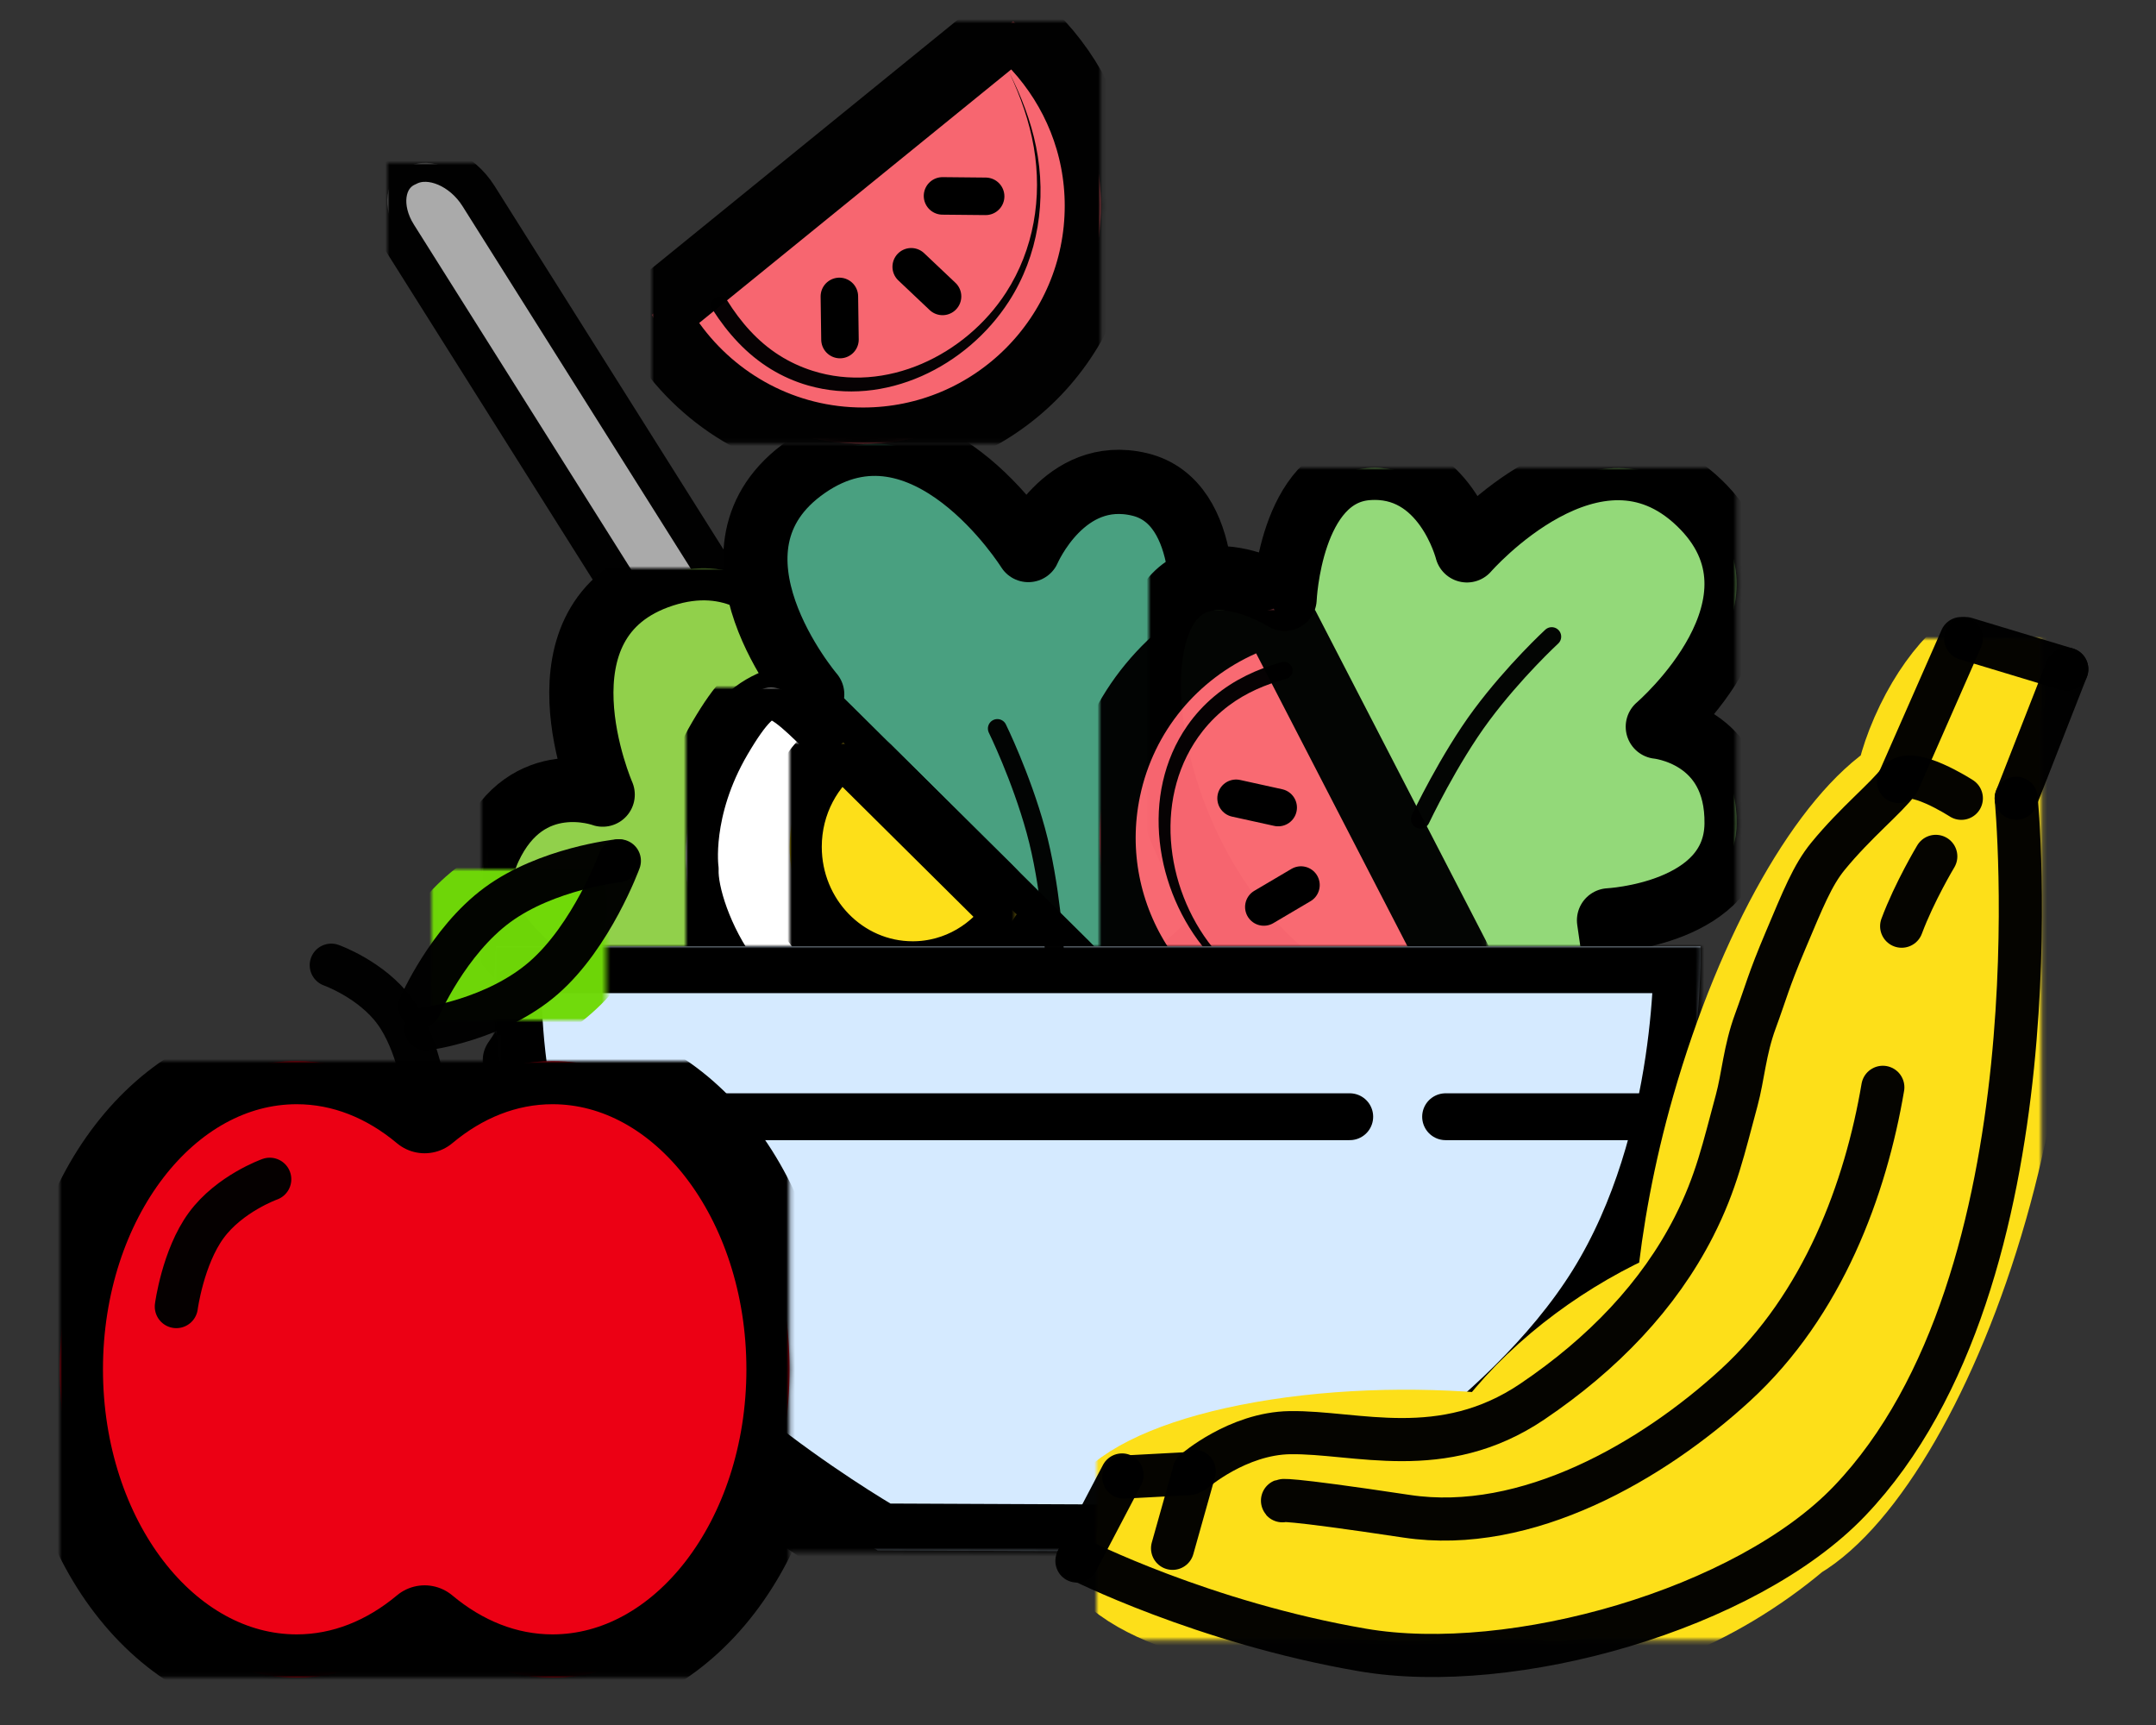<?xml version="1.0" encoding="UTF-8"?>
<svg xmlns:xlink="http://www.w3.org/1999/xlink" clip-rule="evenodd" stroke-linecap="round" stroke-linejoin="round"
     stroke-miterlimit="10"
     version="1.1" viewBox="0 0 500 400" xml:space="preserve"
     xmlns="http://www.w3.org/2000/svg">
<rect x="0" y="0" width="500" height="400" fill="#333333" stroke="none"/>
<defs>
<path id="l"
      d="m94.25 38.873 0.617-0.295c4.997-2.391 12.203 0.679 16.095 6.858l114.92 182.46c3.891 6.178 2.994 13.125-2.004 15.516l-0.616 0.295c-4.998 2.391-12.203-0.68-16.094-6.858l-114.92-182.46c-3.891-6.178-2.994-13.125 2.003-15.516z"/>
    <path id="h"
          d="m194.86 273.06c32.811-9.346 58.764-41.306 59.655-61.023 0.89-19.717-23.924-16.769-23.924-16.769s11.5-26.575-4.058-35.648c-15.559-9.074-29.105 7.105-29.105 7.105s-11.857-43.679-43.639-33.389c-31.783 10.29-14.018 50.923-14.018 50.923s-17.487-6.499-26.286 12.385 16.92 32.956 16.92 32.956l-11.02 16.318s42.664 36.488 75.475 27.142z"/>
    <path id="g"
          d="m266.78 230.08c28.705-18.437 44.305-56.538 39.455-75.669-4.85-19.132-27.752-9.133-27.752-9.133s3.323-28.766-14.195-32.951-25.806 15.22-25.806 15.22-23.983-38.383-51.431-19.34c-27.448 19.042 1.311 52.801 1.311 52.801s-18.62-1.163-21.581 19.459 25.728 26.653 25.728 26.653l-5.828 18.808s51.393 22.588 80.099 4.152z"/>
    <path id="f"
          d="m296.2 224.46c-25.466-22.703-34.909-62.776-27.123-80.913 7.785-18.137 28.839-4.676 28.839-4.676s1.221-28.931 19.179-30.322c17.957-1.392 23.104 19.071 23.104 19.071s29.697-34.154 53.825-11.05c24.129 23.105-9.56 51.945-9.56 51.945s18.572 1.766 18.269 22.598c-0.304 20.831-29.584 22.297-29.584 22.297l2.813 19.488s-54.297 14.265-79.762-8.438z"/>
    <path id="e"
          d="m344.94 237.05-49.542-95.903c-2.627 0.733-5.192 1.672-7.665 2.776-15.625 6.976-27.813 21.038-31.57 39.069-6.213 29.819 12.927 59.035 42.745 65.248 14.024 2.922 27.871 0.174 39.296-6.592 2.342-1.387 4.621-2.881 6.736-4.598z"/>
    <path id="d"
          d="m159.22 201.6s-1.956-13.91 7.746-30.435 13.504-13.937 24.944-2.597l55.628 55.14c11.441 11.34 7.742 20.326-8.261 20.069l-43.602-0.698c-8.147-0.13-19.432-6.304-26.477-15.816-6.792-9.17-10.184-20.13-9.978-25.663z"/>
    <path id="c"
          d="m195.57 172.18c-7.512 5.284-12.437 14.127-12.437 24.188 0 16.2 12.764 29.344 28.531 29.344 10.152 0 19.032-5.486 24.094-13.688l-40.188-39.844z"/>
    <path id="b"
          d="m115.02 219.43s-4.102 42.857 17.725 77.597c21.828 34.74 70.771 62.471 70.771 62.471l103.52 0.444s45.121-24.604 66.949-59.732 20.363-80.78 20.363-80.78h-279.33z"/>
    <path id="a"
          d="m234.96 4.938-83.781 68.063c1.253 2.422 2.696 4.742 4.281 6.938 10.016 13.873 26.269 22.937 44.688 22.937 30.458 0 55.156-24.698 55.156-55.156 0-14.325-5.514-27.32-14.469-37.125-1.835-2.01-3.763-3.936-5.875-5.656z"/>
    <path id="k"
          d="m68.817 246.05c-30.342 0-54.938 31.997-54.938 71.469s24.595 71.469 54.938 71.469c10.934 0 21.097-4.213 29.656-11.375 8.563 7.169 18.717 11.375 29.657 11.375 30.342 0 54.968-31.997 54.968-71.469s-24.626-71.469-54.968-71.469c-10.945 0-21.092 4.2-29.657 11.375-8.562-7.167-18.718-11.375-29.656-11.375z"/>
    <path id="j"
          d="m105.28 235.82c-7.485-2.824-6.815-12.603 1.498-21.843 8.312-9.24 21.12-14.442 28.605-11.618 7.486 2.824 6.816 12.604-1.497 21.844s-21.12 14.441-28.606 11.617z"/>
    <path id="i"
          d="m464.25 148.15c-7.101 0.963-16.095 11.057-21.405 24.658-1.126 2.882-1.933 5.691-2.573 8.414-15.085 9.613-32.009 38.57-42.635 75.698-4.275 14.94-6.874 29.331-8.187 42.567-15.606 6.705-31.117 17.854-41.816 31.436-0.606 0.77-0.989 1.515-1.55 2.279-18.352-1.768-38.739-1.14-56.494 2.396-34.141 6.8-45.48 21.581-25.324 33.014 17.777 10.083 54.102 14.176 85.854 10.342 1.51 0.445 3.087 0.817 4.825 1.052 18.029 2.443 42.754-7.559 61.729-23.577 15.301-9.027 32.678-38.343 43.511-76.195 10.742-37.534 11.973-72.647 4.503-90.394 1.777-2.958 3.447-6.229 4.825-9.758 6.069-15.543 4.996-29.773-2.368-31.786-0.921-0.252-1.881-0.284-2.895-0.146z"/>
</defs>

    <g opacity=".975">
<use fill="#adadad" xlink:href="#l"/>
        <mask id="x" x="89.826" y="37.767" width="138.469" height="206.757" maskUnits="userSpaceOnUse">
<rect x="89.826" y="37.767" width="138.47" height="206.76"/>
            <use fill="#ffffff" fill-rule="evenodd" xlink:href="#l"/>
</mask>
        <use fill="none" mask="url(#x)" stroke="#000000" stroke-linecap="round" stroke-linejoin="round"
             stroke-width="8.79" xlink:href="#l"/>
</g>
    <g>
<use fill="#91d04b" xlink:href="#h"/>
        <mask id="t" x="111.655" y="131.768" width="142.887" height="142.825" maskUnits="userSpaceOnUse">
<rect x="111.66" y="131.77" width="142.89" height="142.82"/>
            <use fill="#ffffff" fill-rule="evenodd" xlink:href="#h"/>
</mask>
        <use fill="none" mask="url(#t)" stroke="#000000" stroke-linecap="round" stroke-linejoin="round"
             stroke-width="14.89" xlink:href="#h"/>
</g>
    <g>
<use fill="#49a080" xlink:href="#g"/>
        <mask id="s" x="166.564" y="102.903" width="140.544" height="134.415" maskUnits="userSpaceOnUse">
<rect x="166.56" y="102.9" width="140.54" height="134.42"/>
            <use fill="#ffffff" fill-rule="evenodd" xlink:href="#g"/>
</mask>
        <use fill="none" mask="url(#s)" stroke="#000000" stroke-linecap="round" stroke-linejoin="round"
             stroke-width="14.89" xlink:href="#g"/>
</g>
    <g>
<use fill="#93d979" xlink:href="#f"/>
        <mask id="r" x="266.425" y="108.478" width="136.312" height="128.84" maskUnits="userSpaceOnUse">
<rect x="266.42" y="108.48" width="136.31" height="128.84"/>
            <use fill="#ffffff" fill-rule="evenodd" xlink:href="#f"/>
</mask>
        <use fill="none" mask="url(#r)" stroke="#000000" stroke-linecap="round" stroke-linejoin="round"
             stroke-width="14.89" xlink:href="#f"/>
</g>
    <g opacity=".975">
<use fill="#fc6772" xlink:href="#e"/>
        <mask id="q" x="254.988" y="141.145" width="89.948" height="108.252" maskUnits="userSpaceOnUse">
<rect x="254.99" y="141.14" width="89.948" height="108.25"/>
            <use fill="#ffffff" fill-rule="evenodd" xlink:href="#e"/>
</mask>
        <use fill="none" mask="url(#q)" stroke="#000000" stroke-linecap="round" stroke-linejoin="round"
             stroke-width="16.765" xlink:href="#e"/>
</g>
    <path d="m286.66 185.11 9.766 2.151" fill="none" stroke="#000" stroke-linecap="round" stroke-linejoin="round"
          stroke-width="8.7"/>
    <path d="m301.71 205.23-8.613 5.082" fill="none" stroke="#000" stroke-linecap="round" stroke-linejoin="round"
          stroke-width="8.7"/>
    <g>
<use fill="#ffffff" xlink:href="#d"/>
        <mask id="p" x="159.061" y="159.412" width="95.126" height="84.366" maskUnits="userSpaceOnUse">
<rect x="159.06" y="159.41" width="95.126" height="84.366"/>
            <use fill="#ffffff" fill-rule="evenodd" xlink:href="#d"/>
</mask>
        <use fill="none" mask="url(#p)" stroke="#000000" stroke-linecap="round" stroke-linejoin="round"
             stroke-width="14.88" xlink:href="#d"/>
</g>
    <g opacity=".975">
<path d="m297.25 153.53c-5.713 1.614-11.081 4.102-15.656 7.938-2.39 2.003-4.504 4.313-6.282 6.875-11.005 15.86-7.487 38.25 4.657 52.406 7.71 8.988 18.707 14.426 30.437 15.688 5.931 0.637 11.857 0.227 17.719-0.782-5.862 0.828-11.774 1.062-17.656 0.25-11.422-1.577-21.999-7.155-29.25-16.187-11.224-13.981-13.805-35.606-2.281-50.219 1.74-2.207 3.783-4.187 6.031-5.875 3.99-2.997 8.55-4.926 13.343-6.219 1.065-0.294 1.67-1.404 1.376-2.468-0.295-1.065-1.373-1.701-2.438-1.407z"/>
</g>
    <g>
<use fill="#fddf19" xlink:href="#c"/>
        <mask id="o" x="183.129" y="172.175" width="52.625" height="53.531" maskUnits="userSpaceOnUse">
<rect x="183.13" y="172.18" width="52.625" height="53.531"/>
            <use fill="#ffffff" fill-rule="evenodd" xlink:href="#c"/>
</mask>
        <use fill="none" mask="url(#o)" stroke="#000000" stroke-linecap="butt" stroke-linejoin="round"
             stroke-width="14.89" xlink:href="#c"/>
</g>
    <g>
<use fill="#d5eaff" xlink:href="#b"/>
        <mask id="n" x="114.716" y="219.426" width="279.653" height="140.511" maskUnits="userSpaceOnUse">
<rect x="114.72" y="219.43" width="279.65" height="140.51"/>
            <use fill="#ffffff" fill-rule="evenodd" xlink:href="#b"/>
</mask>
        <use fill="none" mask="url(#n)" stroke="#000000" stroke-linecap="round" stroke-linejoin="round"
             stroke-width="21.726" xlink:href="#b"/>
</g>
    <path d="m124.15 258.95h188.87" fill="none" stroke="#000" stroke-linecap="round" stroke-linejoin="round"
          stroke-width="10.863"/>
    <path d="m335.25 258.95h49.211" fill="none" stroke="#000" stroke-linecap="round" stroke-linejoin="round"
          stroke-width="10.863"/>
    <g opacity=".975">
<use fill="#fc6772" xlink:href="#a"/>
        <mask id="m" x="151.18" y="4.938" width="104.125" height="97.938" maskUnits="userSpaceOnUse">
<rect x="151.18" y="4.938" width="104.12" height="97.938"/>
            <use fill="#ffffff" fill-rule="evenodd" xlink:href="#a"/>
</mask>
        <use fill="none" mask="url(#m)" stroke="#000000" stroke-linecap="round" stroke-linejoin="round"
             stroke-width="16.765" xlink:href="#a"/>
</g>
    <path d="m194.66 68.736 0.14 10" fill="none" stroke="#000" stroke-linecap="round" stroke-linejoin="round"
          stroke-width="8.7"/>
    <path d="m211.32 61.863 7.266 6.872" fill="none" stroke="#000" stroke-linecap="round" stroke-linejoin="round"
          stroke-width="8.7"/>
    <path d="m218.58 45.427 10 0.098" fill="none" stroke="#000" stroke-linecap="round" stroke-linejoin="round"
          stroke-width="8.7"/>
    <path d="m359.86 147.63s-8.633 7.944-16.247 18.163c-7.614 10.22-14.21 24.149-14.21 24.149" fill="none"
          opacity=".975" stroke="#000" stroke-linecap="round" stroke-linejoin="round" stroke-width="4.395"/>
    <path d="m365.9 211.77s-16.352-16.024-29.126-24.111c-12.773-8.087-29.131-8.237-29.131-8.237" fill="none" opacity="0"
          stroke="#000" stroke-linecap="round" stroke-linejoin="round" stroke-width="4.395"/>
    <path d="m231.3 168.94s5.466 11.109 8.924 23.68c3.458 12.57 4.301 27.841 4.301 27.841" fill="none" opacity=".975"
          stroke="#000" stroke-linecap="round" stroke-linejoin="round" stroke-width="4.395"/>
    <g opacity=".975">
<path d="m234.06 16.812c2.602 5.537 4.646 11.267 5.688 17.312 2.004 11.632 0.012 23.746-6.438 33.719-9.382 14.508-27.871 23.545-44.906 18.125-2.684-0.854-5.276-2.055-7.656-3.563-5.067-3.211-8.967-7.699-12.125-12.75-0.591-0.933-1.848-1.216-2.781-0.625-0.933 0.591-1.185 1.817-0.594 2.75 3.536 5.512 7.906 10.374 13.531 13.813 2.678 1.637 5.576 2.916 8.594 3.781 17.853 5.116 36.843-4.353 46.594-19.469 6.838-10.6 8.806-23.587 6.312-35.875-1.225-6.038-3.442-11.736-6.219-17.219z"/>
</g>


    <g>
<use fill="#ec0014" xlink:href="#k"/>
        <mask id="w" x="13.88" y="246.054" width="169.219" height="142.937" maskUnits="userSpaceOnUse">
<rect x="13.88" y="246.05" width="169.22" height="142.94"/>
            <use fill="#ffffff" fill-rule="evenodd" xlink:href="#k"/>
</mask>
        <use fill="none" mask="url(#w)" stroke="#000000" stroke-linecap="butt" stroke-linejoin="round" stroke-width="20"
             xlink:href="#k"/>
</g>
    <path d="m62.558 273.45s-9.315 3.31-14.732 10.692c-5.417 7.382-6.934 18.835-6.934 18.835" fill="none"
          opacity=".978" stroke="#000" stroke-linecap="round" stroke-linejoin="round" stroke-width="10"/>
    <path d="m76.823 223.81s9.315 3.311 14.732 10.693 6.934 18.835 6.934 18.835" fill="none" opacity=".978"
          stroke="#000" stroke-linecap="round" stroke-linejoin="round" stroke-width="10"/>
    <g opacity=".978">
<use fill="#6fd907" xlink:href="#j"/>
        <mask id="v" x="100.075" y="201.595" width="40.51" height="34.998" maskUnits="userSpaceOnUse">
<rect x="100.08" y="201.6" width="40.51" height="34.998"/>
            <use fill="#ffffff" fill-rule="evenodd" xlink:href="#j"/>
</mask>
        <use fill="none" mask="url(#v)" stroke="#6fd907" stroke-linecap="butt" stroke-linejoin="round" stroke-width="20"
             xlink:href="#j"/>
</g>
    <path d="m143.29 199.61s-16.438 1.776-27.918 10.212c-11.479 8.435-18 23.529-18 23.529" fill="none" opacity=".978"
          stroke="#000" stroke-linecap="round" stroke-linejoin="round" stroke-width="10"/>
    <path d="m98.792 238.57s16.054-2.052 27.266-11.792c11.212-9.74 17.581-27.168 17.581-27.168" fill="none"
          opacity=".978" stroke="#000" stroke-linecap="round" stroke-linejoin="round" stroke-width="10"/>


    <g>
<use fill="#fddf19" xlink:href="#i"/>
        <mask id="u" x="254.285" y="148.073" width="219.163" height="232.305" maskUnits="userSpaceOnUse">
<rect x="254.28" y="148.07" width="219.16" height="232.3"/>
            <use fill="#ffffff" fill-rule="evenodd" xlink:href="#i"/>
</mask>
        <use fill="none" mask="url(#u)" stroke="#fddf19" stroke-linecap="butt" stroke-linejoin="round" stroke-width="20"
             xlink:href="#i"/>
</g>
    <path d="m454.85 148.07-14.583 33.153" fill="none" opacity=".978" stroke="#000" stroke-linecap="round"
          stroke-linejoin="round" stroke-width="10"/>
    <path d="m455.86 148.08 23.449 7.086" fill="none" opacity=".978" stroke="#000" stroke-linecap="round"
          stroke-linejoin="round" stroke-width="10"/>
    <path d="m479.31 155.16-11.724 29.952" fill="none" opacity=".978" stroke="#000" stroke-linecap="round"
          stroke-linejoin="round" stroke-width="10"/>
    <path d="m467.58 185.11s10.613 111.42-38.673 162.97c-23.901 24.996-78.055 40.511-112.95 34.516-37.064-6.366-66.009-21.103-66.009-21.103"
          fill="none" opacity=".978" stroke="#000" stroke-linecap="round" stroke-linejoin="round" stroke-width="10"/>
    <path d="m249.75 361.97 10.468-19.951" fill="none" opacity=".978" stroke="#000" stroke-linecap="round"
          stroke-linejoin="round" stroke-width="10"/>
    <path d="m260.63 342.51 15.21-0.81" fill="none" opacity=".978" stroke="#000" stroke-linecap="round"
          stroke-linejoin="round" stroke-width="10"/>
    <path d="m276.96 341.15-5.03 17.881" fill="none" opacity=".978" stroke="#000" stroke-linecap="round"
          stroke-linejoin="round" stroke-width="10"/>
    <path d="m276.96 341.15s10.035-8.754 22.185-8.941c15.344-0.235 35.281 6.923 56.198-7.188 16.447-11.096 29.371-24.645 37.469-40.525 5.287-10.37 6.943-18.298 9.93-29.283 1.523-5.601 1.853-11.638 4.359-18.447s2.943-9.135 6.981-18.682c4.038-9.548 6.262-15.148 9.827-19.508 6.438-7.875 13.618-13.57 16.363-17.354 2.744-3.785 14.583 3.888 14.583 3.888"
          fill="none" opacity=".978" stroke="#000" stroke-linecap="round" stroke-linejoin="round" stroke-width="10"/>
    <path d="m448.93 198.58s-4.963 8.259-7.914 16.189m-4.367 37.362c-3.96 23.365-13.771 50.34-34.183 69.052-19.096 17.506-48.338 34.617-76.221 30.419-29.614-4.458-28.842-3.597-28.842-3.597"
          fill="none" opacity=".978" stroke="#000" stroke-linecap="round" stroke-linejoin="round" stroke-width="10"/>

</svg>
